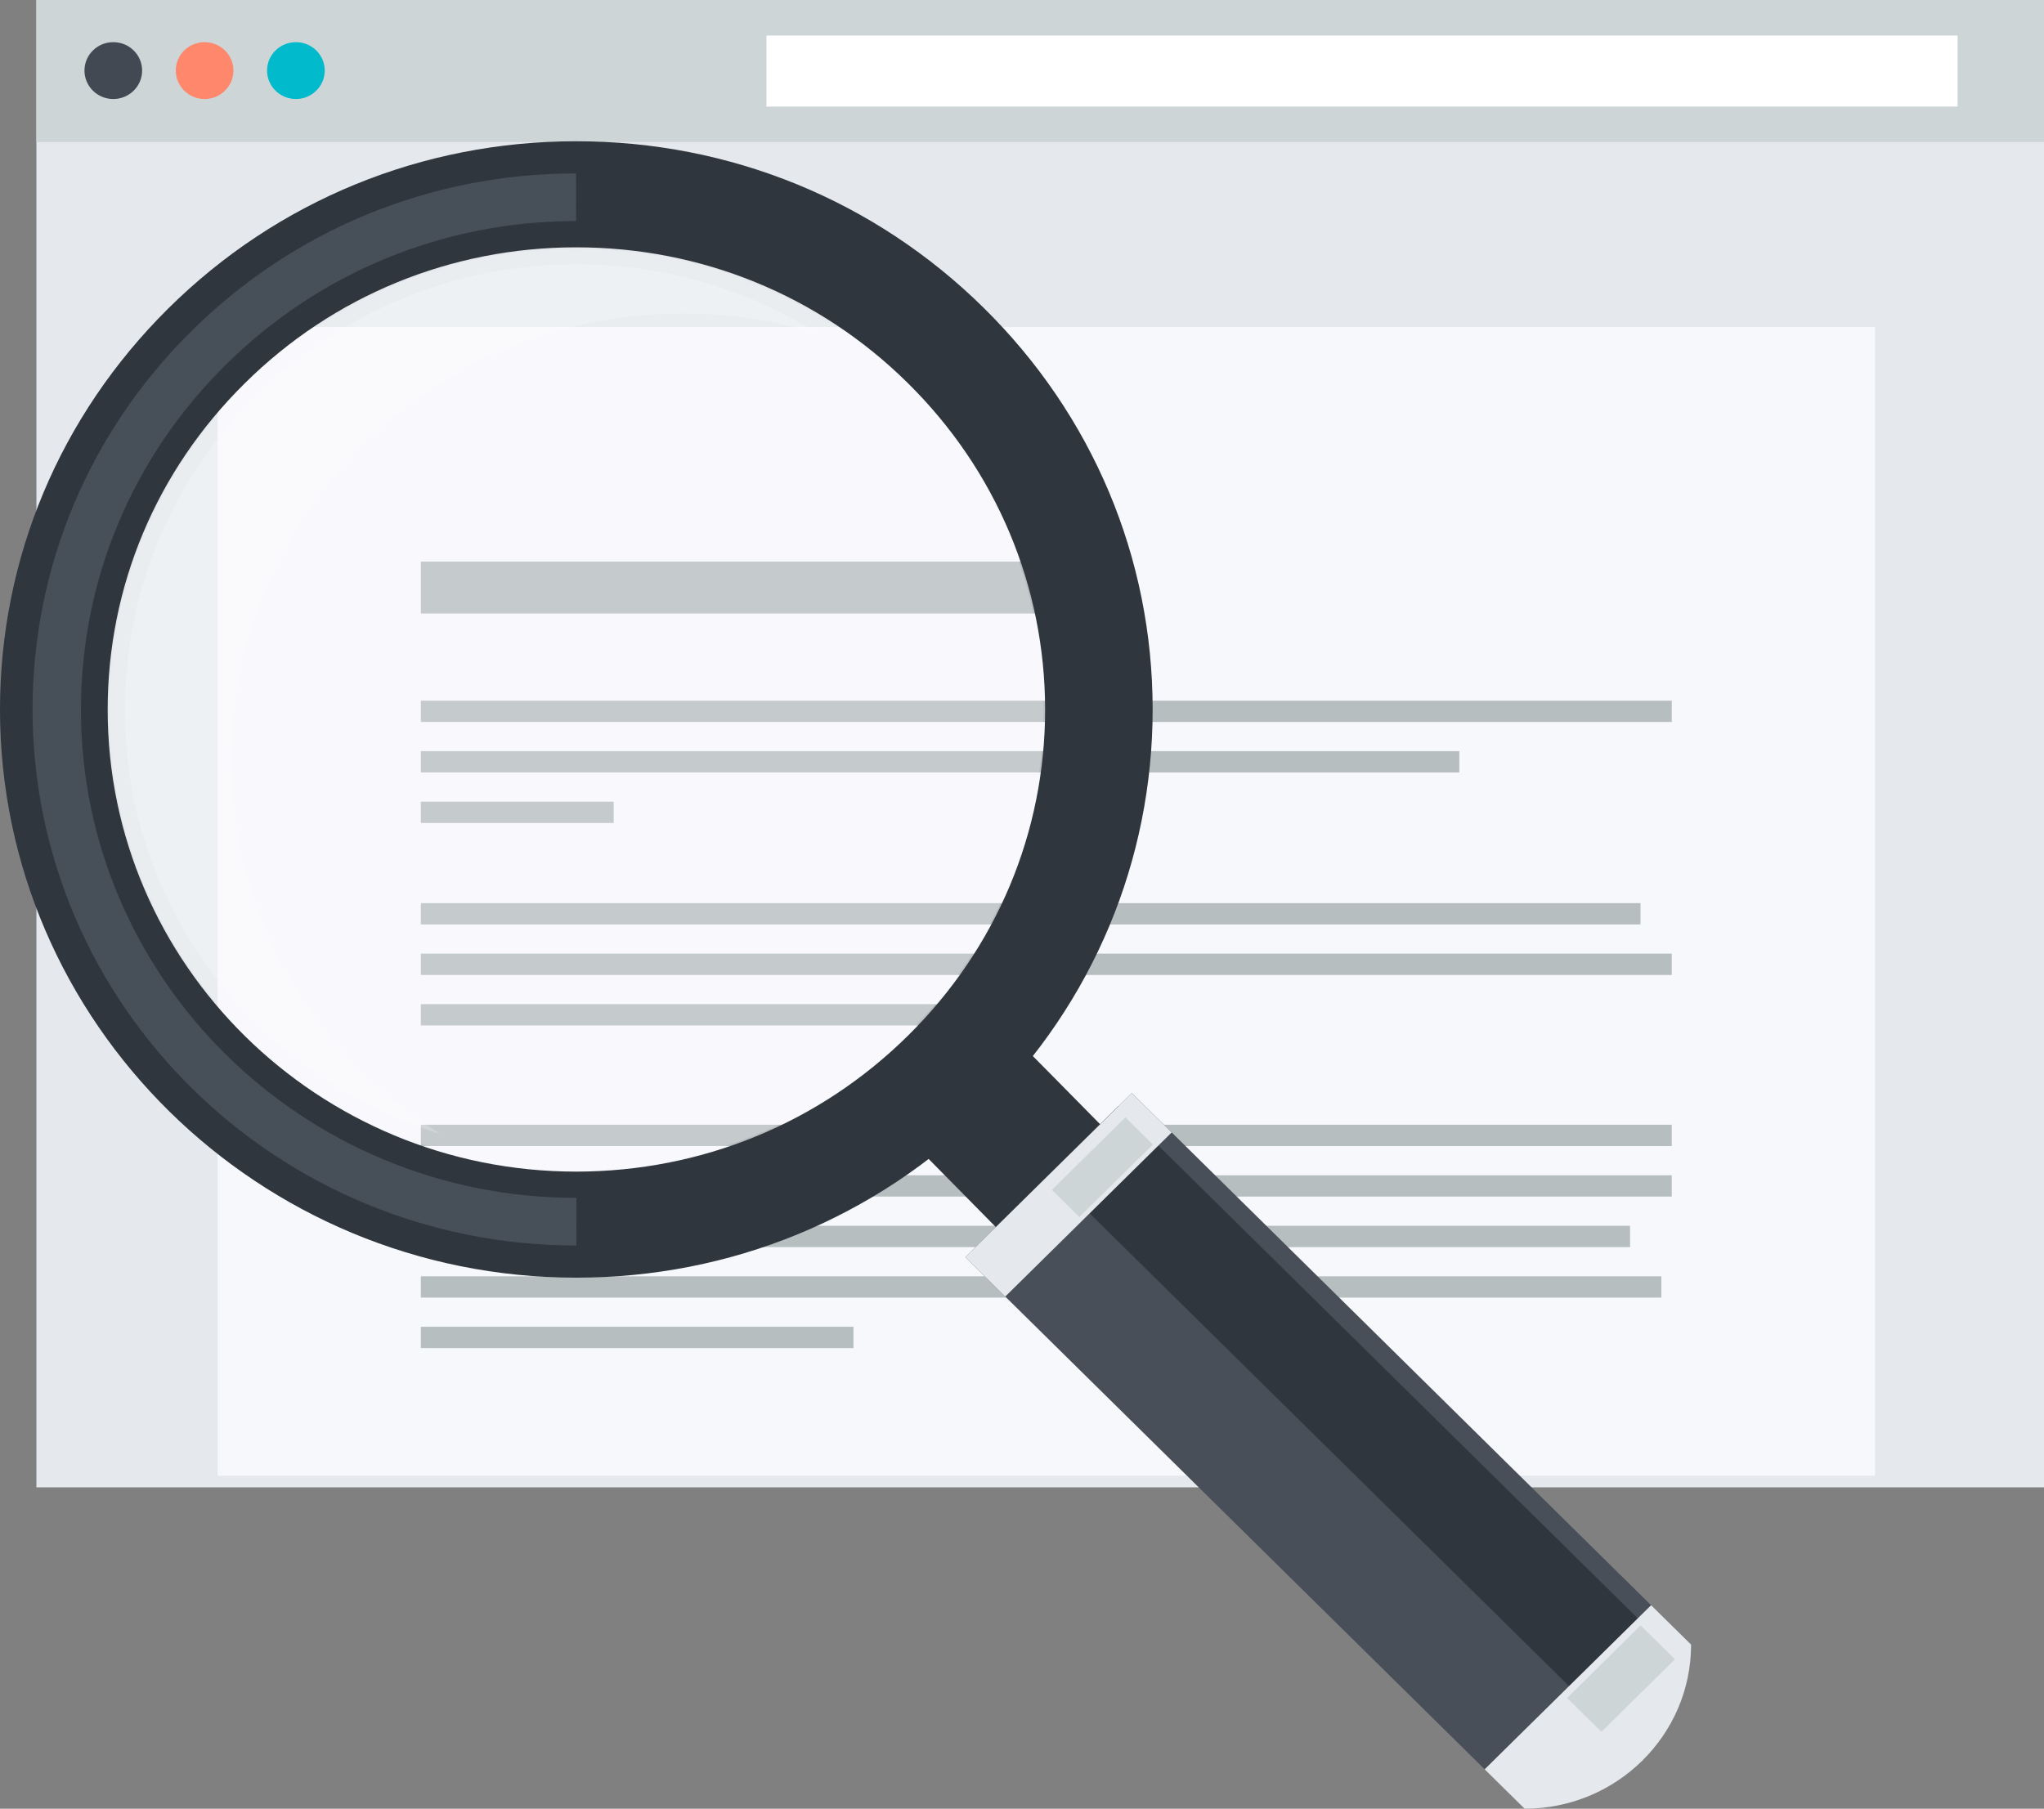 <?xml version="1.0" encoding="UTF-8" standalone="no"?>
<!-- Created with Inkscape (http://www.inkscape.org/) -->

<svg
   xmlns:dc="http://purl.org/dc/elements/1.1/"
   xmlns:cc="http://creativecommons.org/ns#"
   xmlns:rdf="http://www.w3.org/1999/02/22-rdf-syntax-ns#"
   xmlns:svg="http://www.w3.org/2000/svg"
   xmlns="http://www.w3.org/2000/svg"
   xmlns:sodipodi="http://sodipodi.sourceforge.net/DTD/sodipodi-0.dtd"
   xmlns:inkscape="http://www.inkscape.org/namespaces/inkscape"
   id="svg4414"
   version="1.1"
   inkscape:version="0.91 r13725"
   xml:space="preserve"
   width="87"
   height="77"
   viewBox="0 0 87 77"
   sodipodi:docname="clear-search.svg"><rect x="0" y="0" width="87" height="77" fill="#808080" stroke="none"/><defs
     id="defs4418"><clipPath
       clipPathUnits="userSpaceOnUse"
       id="clipPath4434"><path
         d="m 0,77.799 86.711,0 L 86.711,0 0,0 0,77.799 Z"
         id="path4436"
         inkscape:connector-curvature="0" /></clipPath><clipPath
       clipPathUnits="userSpaceOnUse"
       id="clipPath4484"><path
         d="m 4.632,67.075 39.617,0 0,-39.609 -39.617,0 0,39.609 z"
         id="path4486"
         inkscape:connector-curvature="0" /></clipPath><clipPath
       clipPathUnits="userSpaceOnUse"
       id="clipPath4500"><path
         d="m 5.295,66.415 29.423,0 0,-37.405 -29.423,0 0,37.405 z"
         id="path4502"
         inkscape:connector-curvature="0" /></clipPath></defs><sodipodi:namedview
     pagecolor="#ffffff"
     bordercolor="#666666"
     borderopacity="1"
     objecttolerance="10"
     gridtolerance="10"
     guidetolerance="10"
     inkscape:pageopacity="0"
     inkscape:pageshadow="2"
     inkscape:window-width="743"
     inkscape:window-height="480"
     id="namedview4416"
     showgrid="false"
     inkscape:zoom="2.4267727"
     inkscape:cx="44.320228"
     inkscape:cy="46.899705"
     inkscape:window-x="481"
     inkscape:window-y="100"
     inkscape:window-maximized="0"
     inkscape:current-layer="g4422"
     fit-margin-top="0"
     fit-margin-left="0"
     fit-margin-right="0"
     fit-margin-bottom="0" /><g
     id="g4422"
     inkscape:groupmode="layer"
     inkscape:label="clear-serch"
     transform="matrix(1.25,0,0,-1.25,0,77)"><path
       d="m 1.24,10.945 68.36,0 0,50.655 -68.36,0 0,-50.655 z"
       style="fill:#e5e8ec;fill-opacity:1;fill-rule:nonzero;stroke:none"
       id="path4424"
       inkscape:connector-curvature="0" /><path
       d="m 1.24,56.761 68.36,0 0,4.839 -68.36,0 0,-4.839 z"
       style="fill:#cdd5d7;fill-opacity:1;fill-rule:nonzero;stroke:none"
       id="path4426"
       inkscape:connector-curvature="0" /><path
       d="m 66.657,57.97 -40.559,0 0,2.42 40.559,0 0,-2.42 z"
       style="fill:#ffffff;fill-opacity:1;fill-rule:nonzero;stroke:none"
       id="path4428"
       inkscape:connector-curvature="0" /><g
       id="g4430"
       transform="scale(0.803,0.792)"><g
         id="g4432"
         clip-path="url(#clipPath4434)"><g
           id="g4438"
           transform="translate(6.027,74.743)"><path
             d="m 0,0 c 0,-0.674 -0.548,-1.223 -1.223,-1.223 -0.675,0 -1.222,0.549 -1.222,1.223 0,0.677 0.547,1.222 1.222,1.222 C -0.548,1.222 0,0.677 0,0"
             style="fill:#424953;fill-opacity:1;fill-rule:nonzero;stroke:none"
             id="path4440"
             inkscape:connector-curvature="0" /></g><g
           id="g4442"
           transform="translate(9.898,74.743)"><path
             d="m 0,0 c 0,-0.674 -0.547,-1.223 -1.223,-1.223 -0.674,0 -1.221,0.549 -1.221,1.223 0,0.677 0.547,1.222 1.221,1.222 C -0.547,1.222 0,0.677 0,0"
             style="fill:#ff876c;fill-opacity:1;fill-rule:nonzero;stroke:none"
             id="path4444"
             inkscape:connector-curvature="0" /></g><g
           id="g4446"
           transform="translate(13.77,74.743)"><path
             d="m 0,0 c 0,-0.674 -0.547,-1.223 -1.223,-1.223 -0.674,0 -1.222,0.549 -1.222,1.223 0,0.677 0.548,1.222 1.222,1.222 C -0.547,1.222 0,0.677 0,0"
             style="fill:#01bacc;fill-opacity:1;fill-rule:nonzero;stroke:none"
             id="path4448"
             inkscape:connector-curvature="0" /></g><path
           d="m 79.507,14.323 -70.277,0 0,49.392 70.277,0 0,-49.392 z"
           style="fill:#f7f8fc;fill-opacity:1;fill-rule:nonzero;stroke:none"
           id="path4450"
           inkscape:connector-curvature="0" /><path
           d="m 46.799,51.395 -28.953,0 0,2.234 28.953,0 0,-2.234 z"
           style="fill:#b7bec0;fill-opacity:1;fill-rule:nonzero;stroke:none"
           id="path4452"
           inkscape:connector-curvature="0" /><path
           d="m 26.023,42.388 -8.178,0 0,0.917 8.178,0 0,-0.917 z"
           style="fill:#b7bec0;fill-opacity:1;fill-rule:nonzero;stroke:none"
           id="path4454"
           inkscape:connector-curvature="0" /><path
           d="m 69.565,38.024 -51.72,0 0,0.917 51.72,0 0,-0.917 z"
           style="fill:#b7bec0;fill-opacity:1;fill-rule:nonzero;stroke:none"
           id="path4456"
           inkscape:connector-curvature="0" /><path
           d="m 70.891,35.852 -53.045,0 0,0.918 53.045,0 0,-0.918 z"
           style="fill:#b7bec0;fill-opacity:1;fill-rule:nonzero;stroke:none"
           id="path4458"
           inkscape:connector-curvature="0" /><path
           d="m 43.484,33.681 -25.639,0 0,0.917 25.639,0 0,-0.917 z"
           style="fill:#b7bec0;fill-opacity:1;fill-rule:nonzero;stroke:none"
           id="path4460"
           inkscape:connector-curvature="0" /><path
           d="m 70.891,28.496 -53.045,0 0,0.916 53.045,0 0,-0.916 z"
           style="fill:#b7bec0;fill-opacity:1;fill-rule:nonzero;stroke:none"
           id="path4462"
           inkscape:connector-curvature="0" /><path
           d="m 70.891,26.323 -53.045,0 0,0.916 53.045,0 0,-0.916 z"
           style="fill:#b7bec0;fill-opacity:1;fill-rule:nonzero;stroke:none"
           id="path4464"
           inkscape:connector-curvature="0" /><path
           d="m 69.123,24.15 -51.277,0 0,0.917 51.277,0 0,-0.917 z"
           style="fill:#b7bec0;fill-opacity:1;fill-rule:nonzero;stroke:none"
           id="path4466"
           inkscape:connector-curvature="0" /><path
           d="m 70.449,21.978 -52.604,0 0,0.917 52.604,0 0,-0.917 z"
           style="fill:#b7bec0;fill-opacity:1;fill-rule:nonzero;stroke:none"
           id="path4468"
           inkscape:connector-curvature="0" /><path
           d="m 36.191,19.807 -18.346,0 0,0.918 18.346,0 0,-0.918 z"
           style="fill:#b7bec0;fill-opacity:1;fill-rule:nonzero;stroke:none"
           id="path4470"
           inkscape:connector-curvature="0" /><path
           d="m 70.891,46.732 -53.045,0 0,0.916 53.045,0 0,-0.916 z"
           style="fill:#b7bec0;fill-opacity:1;fill-rule:nonzero;stroke:none"
           id="path4472"
           inkscape:connector-curvature="0" /><path
           d="m 61.882,44.561 -44.036,0 0,0.917 44.036,0 0,-0.917 z"
           style="fill:#b7bec0;fill-opacity:1;fill-rule:nonzero;stroke:none"
           id="path4474"
           inkscape:connector-curvature="0" /><g
           id="g4476"
           transform="translate(38.52,33.261)"><path
             d="m 0,0 c -3.769,-3.784 -8.766,-5.859 -14.081,-5.865 -10.959,-0.003 -19.875,8.907 -19.873,19.867 0,5.286 2.059,10.266 5.802,14.02 3.758,3.78 8.756,5.857 14.061,5.859 5.306,0.002 10.294,-2.061 14.055,-5.825 C 3.722,24.301 5.792,19.309 5.798,14.012 5.798,8.729 3.742,3.754 0,0 m 3.188,31.284 c -4.621,4.619 -10.758,7.162 -17.279,7.158 -6.531,10e-4 -12.678,-2.552 -17.298,-7.194 -4.596,-4.622 -7.132,-10.748 -7.131,-17.246 0.005,-13.471 10.969,-24.436 24.443,-24.427 6.538,0 12.685,2.561 17.308,7.2 4.6,4.62 7.125,10.741 7.127,17.237 -0.003,6.521 -2.546,12.654 -7.17,17.272"
             style="fill:#30363d;fill-opacity:1;fill-rule:nonzero;stroke:none"
             id="path4478"
             inkscape:connector-curvature="0" /></g><g
           id="g4480"><g
             id="g4482" /><g
             id="g4488"><g
               clip-path="url(#clipPath4484)"
               id="g4490"
               style="opacity:0.2"><g
                 transform="translate(10.414,61.237)"
                 id="g4492"><path
                   d="m 0,0 c -3.728,-3.742 -5.782,-8.707 -5.782,-13.976 -0.001,-10.92 8.886,-19.802 19.808,-19.795 5.295,10e-4 10.275,2.073 14.031,5.84 3.733,3.745 5.777,8.7 5.778,13.967 -0.003,5.28 -2.068,10.252 -5.814,13.996 C 24.272,3.779 19.301,5.838 14.017,5.838 8.726,5.836 3.747,3.765 0,0"
                   style="fill:#ffffff;fill-opacity:1;fill-rule:nonzero;stroke:none"
                   id="path4494"
                   inkscape:connector-curvature="0" /></g></g></g></g><g
           id="g4496"><g
             id="g4498" /><g
             id="g4504"><g
               clip-path="url(#clipPath4500)"
               id="g4506"
               style="opacity:0.2"><g
                 transform="translate(15.429,31.617)"
                 id="g4508"><path
                   d="m 0,0 c -3.619,3.618 -5.615,8.423 -5.615,13.527 0,5.095 1.986,9.891 5.59,13.509 3.615,3.63 8.416,5.633 13.519,5.643 l 0.028,0.002 c 1.985,0 3.923,-0.302 5.767,-0.884 -3.049,1.953 -6.587,3 -10.289,3 L 8.977,34.796 c -5.108,-0.01 -9.911,-2.017 -13.526,-5.645 -3.6,-3.615 -5.587,-8.414 -5.585,-13.507 -10e-4,-5.105 1.992,-9.908 5.613,-13.526 2.213,-2.213 4.869,-3.816 7.769,-4.725 C 2.088,-1.865 0.998,-0.998 0,0"
                   style="fill:#ffffff;fill-opacity:1;fill-rule:nonzero;stroke:none"
                   id="path4510"
                   inkscape:connector-curvature="0" /></g></g></g></g><g
           id="g4512"
           transform="translate(24.44,26.268)"><path
             d="m 0,0 c -11.585,-0.008 -21.009,9.412 -21.007,20.991 0.001,5.592 2.178,10.855 6.131,14.823 3.974,3.991 9.255,6.188 14.865,6.191 l 10e-4,2.048 c -0.016,0.003 -0.029,0 -0.043,0 -6.15,-0.011 -11.929,-2.421 -16.275,-6.785 -4.338,-4.358 -6.729,-10.139 -6.731,-16.271 0.004,-12.71 10.346,-23.051 23.061,-23.046 L 0.003,0 0,0 Z"
             style="fill:#474f59;fill-opacity:1;fill-rule:nonzero;stroke:none"
             id="path4514"
             inkscape:connector-curvature="0" /></g><g
           id="g4516"
           transform="translate(46.871,29.206)"><path
             d="M 0,0 C -1.29,1.331 -2.586,2.659 -3.886,3.992 -4.491,4.598 -5.285,4.916 -6.063,4.908 -6.524,4.347 -7.016,3.803 -7.534,3.285 -8.071,2.743 -8.638,2.231 -9.224,1.754 c -0.004,-0.775 0.311,-1.572 0.912,-2.175 1.297,-1.334 2.598,-2.673 3.905,-4.016 1.257,-1.258 2.738,-0.828 3.97,0.442 l 0.01,0.004 C 0.825,-2.732 1.252,-1.243 0,0"
             style="fill:#30363d;fill-opacity:1;fill-rule:nonzero;stroke:none"
             id="path4518"
             inkscape:connector-curvature="0" /></g><g
           id="g4520"
           transform="translate(70.015,8.749)"><path
             d="m 0,0 -7.057,-7.055 -22.024,22.023 7.059,7.057 L 0,0 Z"
             style="fill:#484f59;fill-opacity:1;fill-rule:nonzero;stroke:none"
             id="path4522"
             inkscape:connector-curvature="0" /></g><g
           id="g4524"
           transform="translate(69.451,8.185)"><path
             d="m 0,0 -2.915,-2.915 -22.023,22.024 2.913,2.915 L 0,0 Z"
             style="fill:#30363d;fill-opacity:1;fill-rule:nonzero;stroke:none"
             id="path4526"
             inkscape:connector-curvature="0" /></g><g
           id="g4528"
           transform="translate(49.685,29.081)"><path
             d="M 0,0 -7.058,-7.058 -8.752,-5.364 -1.693,1.693 0,0 Z"
             style="fill:#e5e8ec;fill-opacity:1;fill-rule:nonzero;stroke:none"
             id="path4530"
             inkscape:connector-curvature="0" /></g><g
           id="g4532"
           transform="translate(48.888,28.562)"><path
             d="M 0,0 -3.119,-3.117 -4.283,-1.952 -1.166,1.166 0,0 Z"
             style="fill:#cdd5d7;fill-opacity:1;fill-rule:nonzero;stroke:none"
             id="path4534"
             inkscape:connector-curvature="0" /></g><g
           id="g4536"
           transform="translate(71.71,7.057)"><path
             d="m 0,0 c -0.001,-3.896 -3.16,-7.056 -7.058,-7.057 -0.565,0.565 -1.13,1.128 -1.694,1.694 2.354,2.354 4.705,4.706 7.057,7.055 C -1.13,1.129 -0.566,0.564 0,0"
             style="fill:#e5e8ec;fill-opacity:1;fill-rule:nonzero;stroke:none"
             id="path4538"
             inkscape:connector-curvature="0" /></g><g
           id="g4540"
           transform="translate(71.026,6.425)"><path
             d="M 0,0 -3.118,-3.118 -4.574,-1.662 -1.457,1.456 0,0 Z"
             style="fill:#cdd5d7;fill-opacity:1;fill-rule:nonzero;stroke:none"
             id="path4542"
             inkscape:connector-curvature="0" /></g></g></g></g></svg>